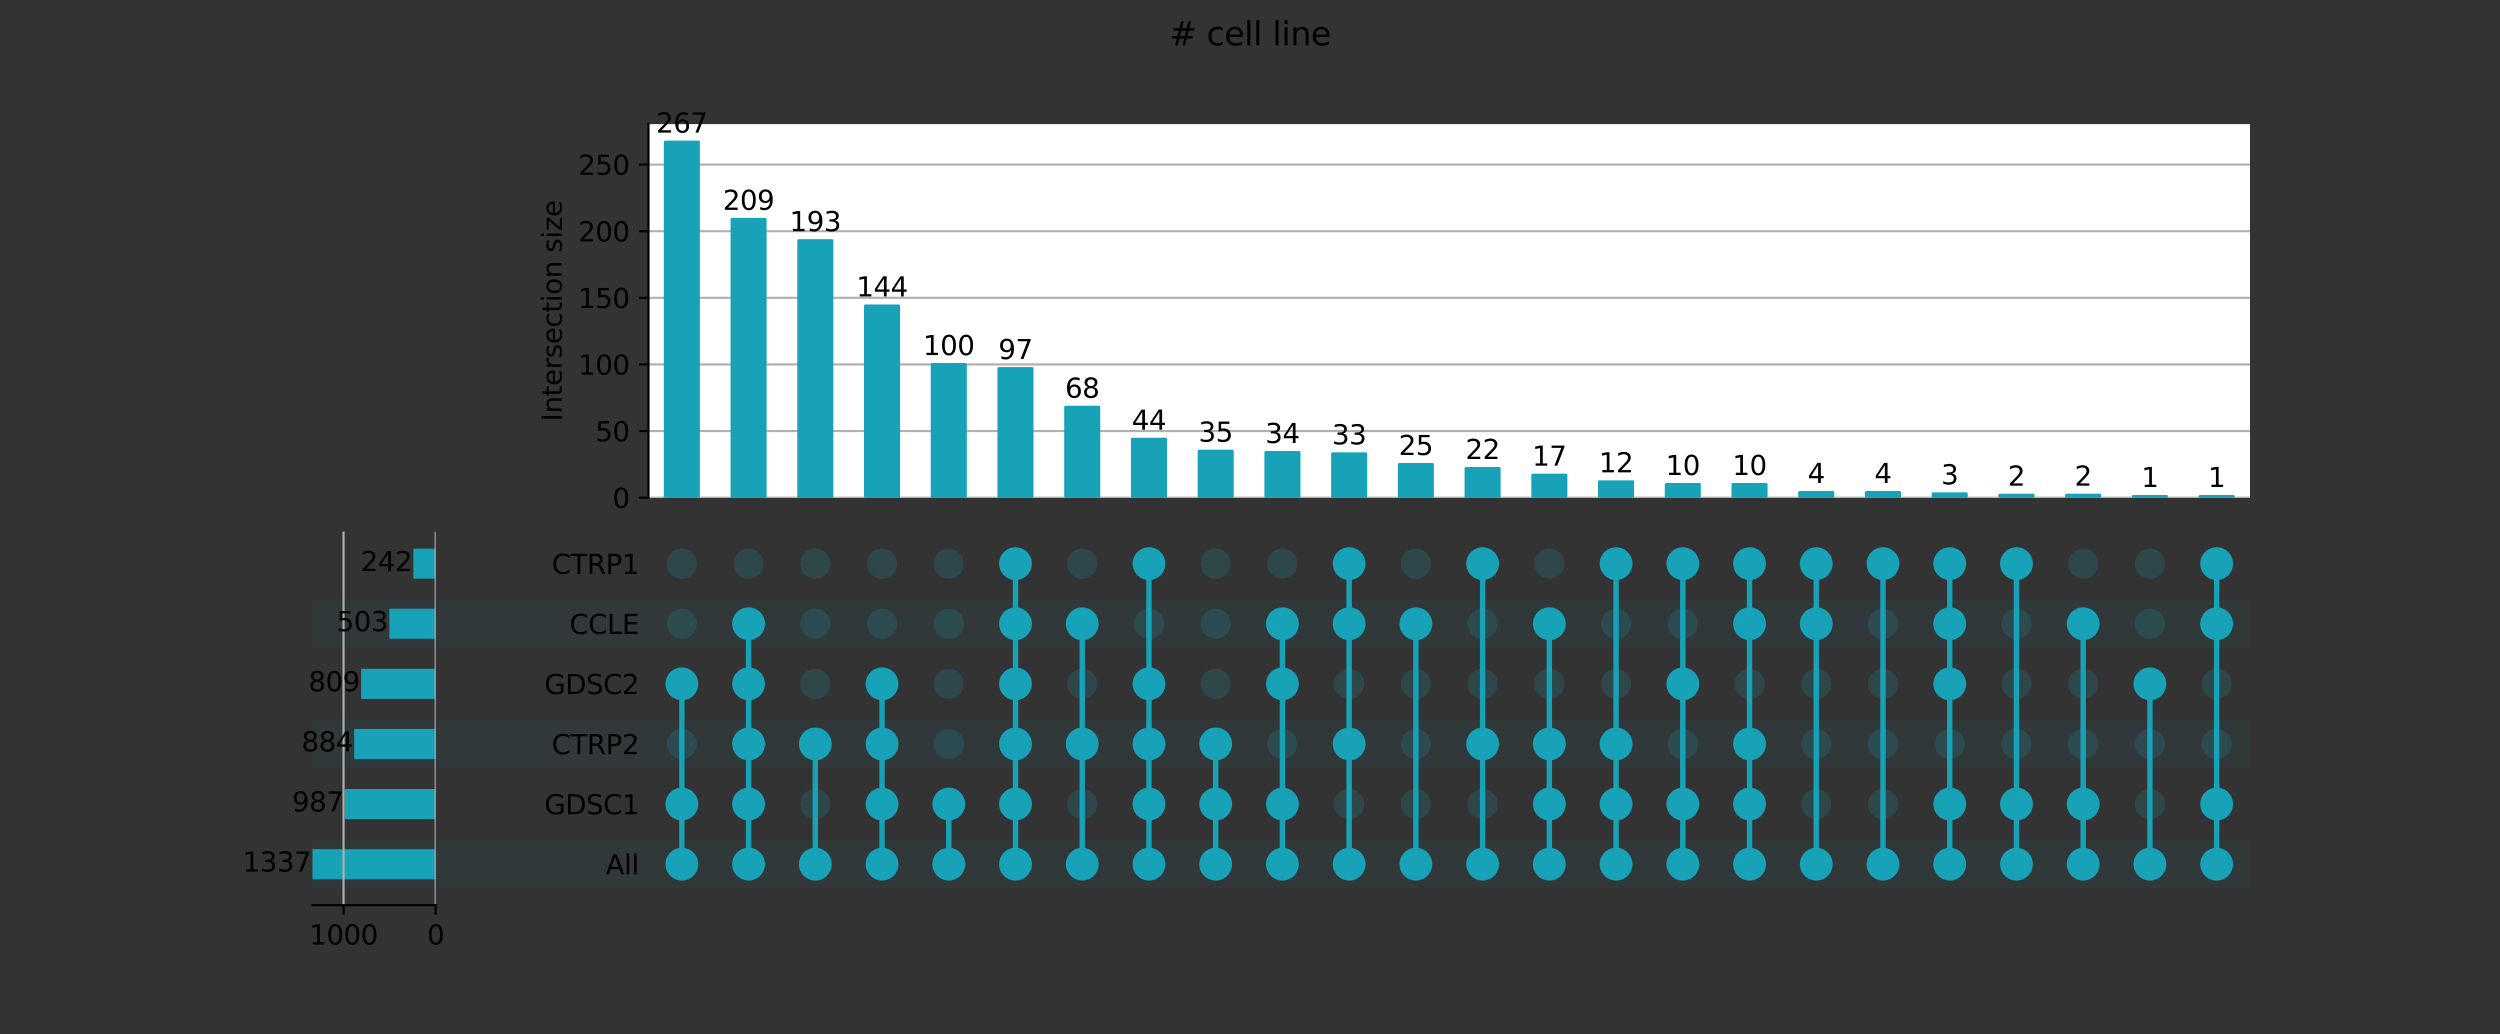 <?xml version="1.0" encoding="utf-8" standalone="no"?>
<!DOCTYPE svg PUBLIC "-//W3C//DTD SVG 1.1//EN"
  "http://www.w3.org/Graphics/SVG/1.1/DTD/svg11.dtd">
<svg xmlns:xlink="http://www.w3.org/1999/xlink" width="928pt" height="384pt" viewBox="0 0 928 384" xmlns="http://www.w3.org/2000/svg" version="1.1">
 <rect x="0" y="0" width="928" height="384" fill="#333333" stroke="none"/>
 <defs>
  <style type="text/css">*{stroke-linejoin: round; stroke-linecap: butt}</style>
 </defs>
 <g id="figure_1">
  <g id="patch_1">
   <path d="M 0 384 
L 928 384 
L 928 0 
L 0 0 
L 0 384 
z
" style="fill: none"/>
  </g>
  <g id="axes_1">
   <g id="patch_2">
    <path d="M 116 329.697 
L 835.2 329.697 
L 835.2 311.849 
L 116 311.849 
z
" clip-path="url(#p16f9cad22f)" style="fill: #17a2b8; fill-opacity: 0.051"/>
   </g>
   <g id="patch_3">
    <path d="M 116 285.077 
L 835.2 285.077 
L 835.2 267.229 
L 116 267.229 
z
" clip-path="url(#p16f9cad22f)" style="fill: #17a2b8; fill-opacity: 0.051"/>
   </g>
   <g id="patch_4">
    <path d="M 116 240.457 
L 835.2 240.457 
L 835.2 222.609 
L 116 222.609 
z
" clip-path="url(#p16f9cad22f)" style="fill: #17a2b8; fill-opacity: 0.051"/>
   </g>
   <g id="matplotlib.axis_1"/>
   <g id="matplotlib.axis_2">
    <g id="ytick_1"/>
    <g id="ytick_2"/>
    <g id="ytick_3"/>
    <g id="ytick_4"/>
    <g id="ytick_5"/>
    <g id="ytick_6"/>
   </g>
  </g>
  <g id="axes_2">
   <g id="matplotlib.axis_3">
    <g id="ytick_7">
     <g id="line2d_1"/>
     <g id="text_1">
      <!-- All -->
      <g transform="translate(224.82 324.573)scale(0.1 -0.1)">
       <defs>
        <path id="DejaVuSans-41" d="M 2188 4044 
L 1331 1722 
L 3047 1722 
L 2188 4044 
z
M 1831 4666 
L 2547 4666 
L 4325 0 
L 3669 0 
L 3244 1197 
L 1141 1197 
L 716 0 
L 50 0 
L 1831 4666 
z
" transform="scale(0.016)"/>
        <path id="DejaVuSans-6c" d="M 603 4863 
L 1178 4863 
L 1178 0 
L 603 0 
L 603 4863 
z
" transform="scale(0.016)"/>
       </defs>
       <use xlink:href="#DejaVuSans-41"/>
       <use xlink:href="#DejaVuSans-6c" x="68.408"/>
       <use xlink:href="#DejaVuSans-6c" x="96.191"/>
      </g>
     </g>
    </g>
    <g id="ytick_8">
     <g id="line2d_2"/>
     <g id="text_2">
      <!-- GDSC1 -->
      <g transform="translate(202.075 302.262)scale(0.1 -0.1)">
       <defs>
        <path id="DejaVuSans-47" d="M 3809 666 
L 3809 1919 
L 2778 1919 
L 2778 2438 
L 4434 2438 
L 4434 434 
Q 4069 175 3628 42 
Q 3188 -91 2688 -91 
Q 1594 -91 976 548 
Q 359 1188 359 2328 
Q 359 3472 976 4111 
Q 1594 4750 2688 4750 
Q 3144 4750 3555 4637 
Q 3966 4525 4313 4306 
L 4313 3634 
Q 3963 3931 3569 4081 
Q 3175 4231 2741 4231 
Q 1884 4231 1454 3753 
Q 1025 3275 1025 2328 
Q 1025 1384 1454 906 
Q 1884 428 2741 428 
Q 3075 428 3337 486 
Q 3600 544 3809 666 
z
" transform="scale(0.016)"/>
        <path id="DejaVuSans-44" d="M 1259 4147 
L 1259 519 
L 2022 519 
Q 2988 519 3436 956 
Q 3884 1394 3884 2338 
Q 3884 3275 3436 3711 
Q 2988 4147 2022 4147 
L 1259 4147 
z
M 628 4666 
L 1925 4666 
Q 3281 4666 3915 4102 
Q 4550 3538 4550 2338 
Q 4550 1131 3912 565 
Q 3275 0 1925 0 
L 628 0 
L 628 4666 
z
" transform="scale(0.016)"/>
        <path id="DejaVuSans-53" d="M 3425 4513 
L 3425 3897 
Q 3066 4069 2747 4153 
Q 2428 4238 2131 4238 
Q 1616 4238 1336 4038 
Q 1056 3838 1056 3469 
Q 1056 3159 1242 3001 
Q 1428 2844 1947 2747 
L 2328 2669 
Q 3034 2534 3370 2195 
Q 3706 1856 3706 1288 
Q 3706 609 3251 259 
Q 2797 -91 1919 -91 
Q 1588 -91 1214 -16 
Q 841 59 441 206 
L 441 856 
Q 825 641 1194 531 
Q 1563 422 1919 422 
Q 2459 422 2753 634 
Q 3047 847 3047 1241 
Q 3047 1584 2836 1778 
Q 2625 1972 2144 2069 
L 1759 2144 
Q 1053 2284 737 2584 
Q 422 2884 422 3419 
Q 422 4038 858 4394 
Q 1294 4750 2059 4750 
Q 2388 4750 2728 4690 
Q 3069 4631 3425 4513 
z
" transform="scale(0.016)"/>
        <path id="DejaVuSans-43" d="M 4122 4306 
L 4122 3641 
Q 3803 3938 3442 4084 
Q 3081 4231 2675 4231 
Q 1875 4231 1450 3742 
Q 1025 3253 1025 2328 
Q 1025 1406 1450 917 
Q 1875 428 2675 428 
Q 3081 428 3442 575 
Q 3803 722 4122 1019 
L 4122 359 
Q 3791 134 3420 21 
Q 3050 -91 2638 -91 
Q 1578 -91 968 557 
Q 359 1206 359 2328 
Q 359 3453 968 4101 
Q 1578 4750 2638 4750 
Q 3056 4750 3426 4639 
Q 3797 4528 4122 4306 
z
" transform="scale(0.016)"/>
        <path id="DejaVuSans-31" d="M 794 531 
L 1825 531 
L 1825 4091 
L 703 3866 
L 703 4441 
L 1819 4666 
L 2450 4666 
L 2450 531 
L 3481 531 
L 3481 0 
L 794 0 
L 794 531 
z
" transform="scale(0.016)"/>
       </defs>
       <use xlink:href="#DejaVuSans-47"/>
       <use xlink:href="#DejaVuSans-44" x="77.49"/>
       <use xlink:href="#DejaVuSans-53" x="154.492"/>
       <use xlink:href="#DejaVuSans-43" x="217.969"/>
       <use xlink:href="#DejaVuSans-31" x="287.793"/>
      </g>
     </g>
    </g>
    <g id="ytick_9">
     <g id="line2d_3"/>
     <g id="text_3">
      <!-- CTRP2 -->
      <g transform="translate(204.786 279.952)scale(0.1 -0.1)">
       <defs>
        <path id="DejaVuSans-54" d="M -19 4666 
L 3928 4666 
L 3928 4134 
L 2272 4134 
L 2272 0 
L 1638 0 
L 1638 4134 
L -19 4134 
L -19 4666 
z
" transform="scale(0.016)"/>
        <path id="DejaVuSans-52" d="M 2841 2188 
Q 3044 2119 3236 1894 
Q 3428 1669 3622 1275 
L 4263 0 
L 3584 0 
L 2988 1197 
Q 2756 1666 2539 1819 
Q 2322 1972 1947 1972 
L 1259 1972 
L 1259 0 
L 628 0 
L 628 4666 
L 2053 4666 
Q 2853 4666 3247 4331 
Q 3641 3997 3641 3322 
Q 3641 2881 3436 2590 
Q 3231 2300 2841 2188 
z
M 1259 4147 
L 1259 2491 
L 2053 2491 
Q 2509 2491 2742 2702 
Q 2975 2913 2975 3322 
Q 2975 3731 2742 3939 
Q 2509 4147 2053 4147 
L 1259 4147 
z
" transform="scale(0.016)"/>
        <path id="DejaVuSans-50" d="M 1259 4147 
L 1259 2394 
L 2053 2394 
Q 2494 2394 2734 2622 
Q 2975 2850 2975 3272 
Q 2975 3691 2734 3919 
Q 2494 4147 2053 4147 
L 1259 4147 
z
M 628 4666 
L 2053 4666 
Q 2838 4666 3239 4311 
Q 3641 3956 3641 3272 
Q 3641 2581 3239 2228 
Q 2838 1875 2053 1875 
L 1259 1875 
L 1259 0 
L 628 0 
L 628 4666 
z
" transform="scale(0.016)"/>
        <path id="DejaVuSans-32" d="M 1228 531 
L 3431 531 
L 3431 0 
L 469 0 
L 469 531 
Q 828 903 1448 1529 
Q 2069 2156 2228 2338 
Q 2531 2678 2651 2914 
Q 2772 3150 2772 3378 
Q 2772 3750 2511 3984 
Q 2250 4219 1831 4219 
Q 1534 4219 1204 4116 
Q 875 4013 500 3803 
L 500 4441 
Q 881 4594 1212 4672 
Q 1544 4750 1819 4750 
Q 2544 4750 2975 4387 
Q 3406 4025 3406 3419 
Q 3406 3131 3298 2873 
Q 3191 2616 2906 2266 
Q 2828 2175 2409 1742 
Q 1991 1309 1228 531 
z
" transform="scale(0.016)"/>
       </defs>
       <use xlink:href="#DejaVuSans-43"/>
       <use xlink:href="#DejaVuSans-54" x="69.824"/>
       <use xlink:href="#DejaVuSans-52" x="130.908"/>
       <use xlink:href="#DejaVuSans-50" x="200.391"/>
       <use xlink:href="#DejaVuSans-32" x="260.693"/>
      </g>
     </g>
    </g>
    <g id="ytick_10">
     <g id="line2d_4"/>
     <g id="text_4">
      <!-- GDSC2 -->
      <g transform="translate(202.075 257.642)scale(0.1 -0.1)">
       <use xlink:href="#DejaVuSans-47"/>
       <use xlink:href="#DejaVuSans-44" x="77.49"/>
       <use xlink:href="#DejaVuSans-53" x="154.492"/>
       <use xlink:href="#DejaVuSans-43" x="217.969"/>
       <use xlink:href="#DejaVuSans-32" x="287.793"/>
      </g>
     </g>
    </g>
    <g id="ytick_11">
     <g id="line2d_5"/>
     <g id="text_5">
      <!-- CCLE -->
      <g transform="translate(211.361 235.332)scale(0.1 -0.1)">
       <defs>
        <path id="DejaVuSans-4c" d="M 628 4666 
L 1259 4666 
L 1259 531 
L 3531 531 
L 3531 0 
L 628 0 
L 628 4666 
z
" transform="scale(0.016)"/>
        <path id="DejaVuSans-45" d="M 628 4666 
L 3578 4666 
L 3578 4134 
L 1259 4134 
L 1259 2753 
L 3481 2753 
L 3481 2222 
L 1259 2222 
L 1259 531 
L 3634 531 
L 3634 0 
L 628 0 
L 628 4666 
z
" transform="scale(0.016)"/>
       </defs>
       <use xlink:href="#DejaVuSans-43"/>
       <use xlink:href="#DejaVuSans-43" x="69.824"/>
       <use xlink:href="#DejaVuSans-4c" x="139.648"/>
       <use xlink:href="#DejaVuSans-45" x="195.361"/>
      </g>
     </g>
    </g>
    <g id="ytick_12">
     <g id="line2d_6"/>
     <g id="text_6">
      <!-- CTRP1 -->
      <g transform="translate(204.786 213.022)scale(0.1 -0.1)">
       <use xlink:href="#DejaVuSans-43"/>
       <use xlink:href="#DejaVuSans-54" x="69.824"/>
       <use xlink:href="#DejaVuSans-52" x="130.908"/>
       <use xlink:href="#DejaVuSans-50" x="200.391"/>
       <use xlink:href="#DejaVuSans-31" x="260.693"/>
      </g>
     </g>
    </g>
   </g>
   <g id="LineCollection_1">
    <path d="M 253.102 320.773 
L 253.102 253.843 
" clip-path="url(#p3d1d697e06)" style="fill: none; stroke: #17a2b8; stroke-width: 2"/>
    <path d="M 277.872 320.773 
L 277.872 231.533 
" clip-path="url(#p3d1d697e06)" style="fill: none; stroke: #17a2b8; stroke-width: 2"/>
    <path d="M 302.642 320.773 
L 302.642 276.153 
" clip-path="url(#p3d1d697e06)" style="fill: none; stroke: #17a2b8; stroke-width: 2"/>
    <path d="M 327.412 320.773 
L 327.412 253.843 
" clip-path="url(#p3d1d697e06)" style="fill: none; stroke: #17a2b8; stroke-width: 2"/>
    <path d="M 352.182 320.773 
L 352.182 298.463 
" clip-path="url(#p3d1d697e06)" style="fill: none; stroke: #17a2b8; stroke-width: 2"/>
    <path d="M 376.953 320.773 
L 376.953 209.223 
" clip-path="url(#p3d1d697e06)" style="fill: none; stroke: #17a2b8; stroke-width: 2"/>
    <path d="M 401.723 320.773 
L 401.723 231.533 
" clip-path="url(#p3d1d697e06)" style="fill: none; stroke: #17a2b8; stroke-width: 2"/>
    <path d="M 426.493 320.773 
L 426.493 209.223 
" clip-path="url(#p3d1d697e06)" style="fill: none; stroke: #17a2b8; stroke-width: 2"/>
    <path d="M 451.263 320.773 
L 451.263 276.153 
" clip-path="url(#p3d1d697e06)" style="fill: none; stroke: #17a2b8; stroke-width: 2"/>
    <path d="M 476.033 320.773 
L 476.033 231.533 
" clip-path="url(#p3d1d697e06)" style="fill: none; stroke: #17a2b8; stroke-width: 2"/>
    <path d="M 500.803 320.773 
L 500.803 209.223 
" clip-path="url(#p3d1d697e06)" style="fill: none; stroke: #17a2b8; stroke-width: 2"/>
    <path d="M 525.573 320.773 
L 525.573 231.533 
" clip-path="url(#p3d1d697e06)" style="fill: none; stroke: #17a2b8; stroke-width: 2"/>
    <path d="M 550.343 320.773 
L 550.343 209.223 
" clip-path="url(#p3d1d697e06)" style="fill: none; stroke: #17a2b8; stroke-width: 2"/>
    <path d="M 575.114 320.773 
L 575.114 231.533 
" clip-path="url(#p3d1d697e06)" style="fill: none; stroke: #17a2b8; stroke-width: 2"/>
    <path d="M 599.884 320.773 
L 599.884 209.223 
" clip-path="url(#p3d1d697e06)" style="fill: none; stroke: #17a2b8; stroke-width: 2"/>
    <path d="M 624.654 320.773 
L 624.654 209.223 
" clip-path="url(#p3d1d697e06)" style="fill: none; stroke: #17a2b8; stroke-width: 2"/>
    <path d="M 649.424 320.773 
L 649.424 209.223 
" clip-path="url(#p3d1d697e06)" style="fill: none; stroke: #17a2b8; stroke-width: 2"/>
    <path d="M 674.194 320.773 
L 674.194 209.223 
" clip-path="url(#p3d1d697e06)" style="fill: none; stroke: #17a2b8; stroke-width: 2"/>
    <path d="M 698.964 320.773 
L 698.964 209.223 
" clip-path="url(#p3d1d697e06)" style="fill: none; stroke: #17a2b8; stroke-width: 2"/>
    <path d="M 723.734 320.773 
L 723.734 209.223 
" clip-path="url(#p3d1d697e06)" style="fill: none; stroke: #17a2b8; stroke-width: 2"/>
    <path d="M 748.505 320.773 
L 748.505 209.223 
" clip-path="url(#p3d1d697e06)" style="fill: none; stroke: #17a2b8; stroke-width: 2"/>
    <path d="M 773.275 320.773 
L 773.275 231.533 
" clip-path="url(#p3d1d697e06)" style="fill: none; stroke: #17a2b8; stroke-width: 2"/>
    <path d="M 798.045 320.773 
L 798.045 253.843 
" clip-path="url(#p3d1d697e06)" style="fill: none; stroke: #17a2b8; stroke-width: 2"/>
    <path d="M 822.815 320.773 
L 822.815 209.223 
" clip-path="url(#p3d1d697e06)" style="fill: none; stroke: #17a2b8; stroke-width: 2"/>
   </g>
   <g id="PathCollection_1">
    <defs>
     <path id="C0_0_dd1a799291" d="M 0 5.6 
C 1.485 5.6 2.91 5.01 3.96 3.96 
C 5.01 2.91 5.6 1.485 5.6 -0 
C 5.6 -1.485 5.01 -2.91 3.96 -3.96 
C 2.91 -5.01 1.485 -5.6 0 -5.6 
C -1.485 -5.6 -2.91 -5.01 -3.96 -3.96 
C -5.01 -2.91 -5.6 -1.485 -5.6 0 
C -5.6 1.485 -5.01 2.91 -3.96 3.96 
C -2.91 5.01 -1.485 5.6 0 5.6 
z
"/>
    </defs>
    <g clip-path="url(#p3d1d697e06)">
     <use xlink:href="#C0_0_dd1a799291" x="253.102" y="320.773" style="fill: #17a2b8; stroke: #17a2b8"/>
    </g>
    <g clip-path="url(#p3d1d697e06)">
     <use xlink:href="#C0_0_dd1a799291" x="253.102" y="298.463" style="fill: #17a2b8; stroke: #17a2b8"/>
    </g>
    <g clip-path="url(#p3d1d697e06)">
     <use xlink:href="#C0_0_dd1a799291" x="253.102" y="276.153" style="fill: #17a2b8; fill-opacity: 0.18"/>
    </g>
    <g clip-path="url(#p3d1d697e06)">
     <use xlink:href="#C0_0_dd1a799291" x="253.102" y="253.843" style="fill: #17a2b8; stroke: #17a2b8"/>
    </g>
    <g clip-path="url(#p3d1d697e06)">
     <use xlink:href="#C0_0_dd1a799291" x="253.102" y="231.533" style="fill: #17a2b8; fill-opacity: 0.18"/>
    </g>
    <g clip-path="url(#p3d1d697e06)">
     <use xlink:href="#C0_0_dd1a799291" x="253.102" y="209.223" style="fill: #17a2b8; fill-opacity: 0.18"/>
    </g>
    <g clip-path="url(#p3d1d697e06)">
     <use xlink:href="#C0_0_dd1a799291" x="277.872" y="320.773" style="fill: #17a2b8; stroke: #17a2b8"/>
    </g>
    <g clip-path="url(#p3d1d697e06)">
     <use xlink:href="#C0_0_dd1a799291" x="277.872" y="298.463" style="fill: #17a2b8; stroke: #17a2b8"/>
    </g>
    <g clip-path="url(#p3d1d697e06)">
     <use xlink:href="#C0_0_dd1a799291" x="277.872" y="276.153" style="fill: #17a2b8; stroke: #17a2b8"/>
    </g>
    <g clip-path="url(#p3d1d697e06)">
     <use xlink:href="#C0_0_dd1a799291" x="277.872" y="253.843" style="fill: #17a2b8; stroke: #17a2b8"/>
    </g>
    <g clip-path="url(#p3d1d697e06)">
     <use xlink:href="#C0_0_dd1a799291" x="277.872" y="231.533" style="fill: #17a2b8; stroke: #17a2b8"/>
    </g>
    <g clip-path="url(#p3d1d697e06)">
     <use xlink:href="#C0_0_dd1a799291" x="277.872" y="209.223" style="fill: #17a2b8; fill-opacity: 0.18"/>
    </g>
    <g clip-path="url(#p3d1d697e06)">
     <use xlink:href="#C0_0_dd1a799291" x="302.642" y="320.773" style="fill: #17a2b8; stroke: #17a2b8"/>
    </g>
    <g clip-path="url(#p3d1d697e06)">
     <use xlink:href="#C0_0_dd1a799291" x="302.642" y="298.463" style="fill: #17a2b8; fill-opacity: 0.18"/>
    </g>
    <g clip-path="url(#p3d1d697e06)">
     <use xlink:href="#C0_0_dd1a799291" x="302.642" y="276.153" style="fill: #17a2b8; stroke: #17a2b8"/>
    </g>
    <g clip-path="url(#p3d1d697e06)">
     <use xlink:href="#C0_0_dd1a799291" x="302.642" y="253.843" style="fill: #17a2b8; fill-opacity: 0.18"/>
    </g>
    <g clip-path="url(#p3d1d697e06)">
     <use xlink:href="#C0_0_dd1a799291" x="302.642" y="231.533" style="fill: #17a2b8; fill-opacity: 0.18"/>
    </g>
    <g clip-path="url(#p3d1d697e06)">
     <use xlink:href="#C0_0_dd1a799291" x="302.642" y="209.223" style="fill: #17a2b8; fill-opacity: 0.18"/>
    </g>
    <g clip-path="url(#p3d1d697e06)">
     <use xlink:href="#C0_0_dd1a799291" x="327.412" y="320.773" style="fill: #17a2b8; stroke: #17a2b8"/>
    </g>
    <g clip-path="url(#p3d1d697e06)">
     <use xlink:href="#C0_0_dd1a799291" x="327.412" y="298.463" style="fill: #17a2b8; stroke: #17a2b8"/>
    </g>
    <g clip-path="url(#p3d1d697e06)">
     <use xlink:href="#C0_0_dd1a799291" x="327.412" y="276.153" style="fill: #17a2b8; stroke: #17a2b8"/>
    </g>
    <g clip-path="url(#p3d1d697e06)">
     <use xlink:href="#C0_0_dd1a799291" x="327.412" y="253.843" style="fill: #17a2b8; stroke: #17a2b8"/>
    </g>
    <g clip-path="url(#p3d1d697e06)">
     <use xlink:href="#C0_0_dd1a799291" x="327.412" y="231.533" style="fill: #17a2b8; fill-opacity: 0.18"/>
    </g>
    <g clip-path="url(#p3d1d697e06)">
     <use xlink:href="#C0_0_dd1a799291" x="327.412" y="209.223" style="fill: #17a2b8; fill-opacity: 0.18"/>
    </g>
    <g clip-path="url(#p3d1d697e06)">
     <use xlink:href="#C0_0_dd1a799291" x="352.182" y="320.773" style="fill: #17a2b8; stroke: #17a2b8"/>
    </g>
    <g clip-path="url(#p3d1d697e06)">
     <use xlink:href="#C0_0_dd1a799291" x="352.182" y="298.463" style="fill: #17a2b8; stroke: #17a2b8"/>
    </g>
    <g clip-path="url(#p3d1d697e06)">
     <use xlink:href="#C0_0_dd1a799291" x="352.182" y="276.153" style="fill: #17a2b8; fill-opacity: 0.18"/>
    </g>
    <g clip-path="url(#p3d1d697e06)">
     <use xlink:href="#C0_0_dd1a799291" x="352.182" y="253.843" style="fill: #17a2b8; fill-opacity: 0.18"/>
    </g>
    <g clip-path="url(#p3d1d697e06)">
     <use xlink:href="#C0_0_dd1a799291" x="352.182" y="231.533" style="fill: #17a2b8; fill-opacity: 0.18"/>
    </g>
    <g clip-path="url(#p3d1d697e06)">
     <use xlink:href="#C0_0_dd1a799291" x="352.182" y="209.223" style="fill: #17a2b8; fill-opacity: 0.18"/>
    </g>
    <g clip-path="url(#p3d1d697e06)">
     <use xlink:href="#C0_0_dd1a799291" x="376.953" y="320.773" style="fill: #17a2b8; stroke: #17a2b8"/>
    </g>
    <g clip-path="url(#p3d1d697e06)">
     <use xlink:href="#C0_0_dd1a799291" x="376.953" y="298.463" style="fill: #17a2b8; stroke: #17a2b8"/>
    </g>
    <g clip-path="url(#p3d1d697e06)">
     <use xlink:href="#C0_0_dd1a799291" x="376.953" y="276.153" style="fill: #17a2b8; stroke: #17a2b8"/>
    </g>
    <g clip-path="url(#p3d1d697e06)">
     <use xlink:href="#C0_0_dd1a799291" x="376.953" y="253.843" style="fill: #17a2b8; stroke: #17a2b8"/>
    </g>
    <g clip-path="url(#p3d1d697e06)">
     <use xlink:href="#C0_0_dd1a799291" x="376.953" y="231.533" style="fill: #17a2b8; stroke: #17a2b8"/>
    </g>
    <g clip-path="url(#p3d1d697e06)">
     <use xlink:href="#C0_0_dd1a799291" x="376.953" y="209.223" style="fill: #17a2b8; stroke: #17a2b8"/>
    </g>
    <g clip-path="url(#p3d1d697e06)">
     <use xlink:href="#C0_0_dd1a799291" x="401.723" y="320.773" style="fill: #17a2b8; stroke: #17a2b8"/>
    </g>
    <g clip-path="url(#p3d1d697e06)">
     <use xlink:href="#C0_0_dd1a799291" x="401.723" y="298.463" style="fill: #17a2b8; fill-opacity: 0.18"/>
    </g>
    <g clip-path="url(#p3d1d697e06)">
     <use xlink:href="#C0_0_dd1a799291" x="401.723" y="276.153" style="fill: #17a2b8; stroke: #17a2b8"/>
    </g>
    <g clip-path="url(#p3d1d697e06)">
     <use xlink:href="#C0_0_dd1a799291" x="401.723" y="253.843" style="fill: #17a2b8; fill-opacity: 0.18"/>
    </g>
    <g clip-path="url(#p3d1d697e06)">
     <use xlink:href="#C0_0_dd1a799291" x="401.723" y="231.533" style="fill: #17a2b8; stroke: #17a2b8"/>
    </g>
    <g clip-path="url(#p3d1d697e06)">
     <use xlink:href="#C0_0_dd1a799291" x="401.723" y="209.223" style="fill: #17a2b8; fill-opacity: 0.18"/>
    </g>
    <g clip-path="url(#p3d1d697e06)">
     <use xlink:href="#C0_0_dd1a799291" x="426.493" y="320.773" style="fill: #17a2b8; stroke: #17a2b8"/>
    </g>
    <g clip-path="url(#p3d1d697e06)">
     <use xlink:href="#C0_0_dd1a799291" x="426.493" y="298.463" style="fill: #17a2b8; stroke: #17a2b8"/>
    </g>
    <g clip-path="url(#p3d1d697e06)">
     <use xlink:href="#C0_0_dd1a799291" x="426.493" y="276.153" style="fill: #17a2b8; stroke: #17a2b8"/>
    </g>
    <g clip-path="url(#p3d1d697e06)">
     <use xlink:href="#C0_0_dd1a799291" x="426.493" y="253.843" style="fill: #17a2b8; stroke: #17a2b8"/>
    </g>
    <g clip-path="url(#p3d1d697e06)">
     <use xlink:href="#C0_0_dd1a799291" x="426.493" y="231.533" style="fill: #17a2b8; fill-opacity: 0.18"/>
    </g>
    <g clip-path="url(#p3d1d697e06)">
     <use xlink:href="#C0_0_dd1a799291" x="426.493" y="209.223" style="fill: #17a2b8; stroke: #17a2b8"/>
    </g>
    <g clip-path="url(#p3d1d697e06)">
     <use xlink:href="#C0_0_dd1a799291" x="451.263" y="320.773" style="fill: #17a2b8; stroke: #17a2b8"/>
    </g>
    <g clip-path="url(#p3d1d697e06)">
     <use xlink:href="#C0_0_dd1a799291" x="451.263" y="298.463" style="fill: #17a2b8; stroke: #17a2b8"/>
    </g>
    <g clip-path="url(#p3d1d697e06)">
     <use xlink:href="#C0_0_dd1a799291" x="451.263" y="276.153" style="fill: #17a2b8; stroke: #17a2b8"/>
    </g>
    <g clip-path="url(#p3d1d697e06)">
     <use xlink:href="#C0_0_dd1a799291" x="451.263" y="253.843" style="fill: #17a2b8; fill-opacity: 0.18"/>
    </g>
    <g clip-path="url(#p3d1d697e06)">
     <use xlink:href="#C0_0_dd1a799291" x="451.263" y="231.533" style="fill: #17a2b8; fill-opacity: 0.18"/>
    </g>
    <g clip-path="url(#p3d1d697e06)">
     <use xlink:href="#C0_0_dd1a799291" x="451.263" y="209.223" style="fill: #17a2b8; fill-opacity: 0.18"/>
    </g>
    <g clip-path="url(#p3d1d697e06)">
     <use xlink:href="#C0_0_dd1a799291" x="476.033" y="320.773" style="fill: #17a2b8; stroke: #17a2b8"/>
    </g>
    <g clip-path="url(#p3d1d697e06)">
     <use xlink:href="#C0_0_dd1a799291" x="476.033" y="298.463" style="fill: #17a2b8; stroke: #17a2b8"/>
    </g>
    <g clip-path="url(#p3d1d697e06)">
     <use xlink:href="#C0_0_dd1a799291" x="476.033" y="276.153" style="fill: #17a2b8; fill-opacity: 0.18"/>
    </g>
    <g clip-path="url(#p3d1d697e06)">
     <use xlink:href="#C0_0_dd1a799291" x="476.033" y="253.843" style="fill: #17a2b8; stroke: #17a2b8"/>
    </g>
    <g clip-path="url(#p3d1d697e06)">
     <use xlink:href="#C0_0_dd1a799291" x="476.033" y="231.533" style="fill: #17a2b8; stroke: #17a2b8"/>
    </g>
    <g clip-path="url(#p3d1d697e06)">
     <use xlink:href="#C0_0_dd1a799291" x="476.033" y="209.223" style="fill: #17a2b8; fill-opacity: 0.18"/>
    </g>
    <g clip-path="url(#p3d1d697e06)">
     <use xlink:href="#C0_0_dd1a799291" x="500.803" y="320.773" style="fill: #17a2b8; stroke: #17a2b8"/>
    </g>
    <g clip-path="url(#p3d1d697e06)">
     <use xlink:href="#C0_0_dd1a799291" x="500.803" y="298.463" style="fill: #17a2b8; fill-opacity: 0.18"/>
    </g>
    <g clip-path="url(#p3d1d697e06)">
     <use xlink:href="#C0_0_dd1a799291" x="500.803" y="276.153" style="fill: #17a2b8; stroke: #17a2b8"/>
    </g>
    <g clip-path="url(#p3d1d697e06)">
     <use xlink:href="#C0_0_dd1a799291" x="500.803" y="253.843" style="fill: #17a2b8; fill-opacity: 0.18"/>
    </g>
    <g clip-path="url(#p3d1d697e06)">
     <use xlink:href="#C0_0_dd1a799291" x="500.803" y="231.533" style="fill: #17a2b8; stroke: #17a2b8"/>
    </g>
    <g clip-path="url(#p3d1d697e06)">
     <use xlink:href="#C0_0_dd1a799291" x="500.803" y="209.223" style="fill: #17a2b8; stroke: #17a2b8"/>
    </g>
    <g clip-path="url(#p3d1d697e06)">
     <use xlink:href="#C0_0_dd1a799291" x="525.573" y="320.773" style="fill: #17a2b8; stroke: #17a2b8"/>
    </g>
    <g clip-path="url(#p3d1d697e06)">
     <use xlink:href="#C0_0_dd1a799291" x="525.573" y="298.463" style="fill: #17a2b8; fill-opacity: 0.18"/>
    </g>
    <g clip-path="url(#p3d1d697e06)">
     <use xlink:href="#C0_0_dd1a799291" x="525.573" y="276.153" style="fill: #17a2b8; fill-opacity: 0.18"/>
    </g>
    <g clip-path="url(#p3d1d697e06)">
     <use xlink:href="#C0_0_dd1a799291" x="525.573" y="253.843" style="fill: #17a2b8; fill-opacity: 0.18"/>
    </g>
    <g clip-path="url(#p3d1d697e06)">
     <use xlink:href="#C0_0_dd1a799291" x="525.573" y="231.533" style="fill: #17a2b8; stroke: #17a2b8"/>
    </g>
    <g clip-path="url(#p3d1d697e06)">
     <use xlink:href="#C0_0_dd1a799291" x="525.573" y="209.223" style="fill: #17a2b8; fill-opacity: 0.18"/>
    </g>
    <g clip-path="url(#p3d1d697e06)">
     <use xlink:href="#C0_0_dd1a799291" x="550.343" y="320.773" style="fill: #17a2b8; stroke: #17a2b8"/>
    </g>
    <g clip-path="url(#p3d1d697e06)">
     <use xlink:href="#C0_0_dd1a799291" x="550.343" y="298.463" style="fill: #17a2b8; fill-opacity: 0.18"/>
    </g>
    <g clip-path="url(#p3d1d697e06)">
     <use xlink:href="#C0_0_dd1a799291" x="550.343" y="276.153" style="fill: #17a2b8; stroke: #17a2b8"/>
    </g>
    <g clip-path="url(#p3d1d697e06)">
     <use xlink:href="#C0_0_dd1a799291" x="550.343" y="253.843" style="fill: #17a2b8; fill-opacity: 0.18"/>
    </g>
    <g clip-path="url(#p3d1d697e06)">
     <use xlink:href="#C0_0_dd1a799291" x="550.343" y="231.533" style="fill: #17a2b8; fill-opacity: 0.18"/>
    </g>
    <g clip-path="url(#p3d1d697e06)">
     <use xlink:href="#C0_0_dd1a799291" x="550.343" y="209.223" style="fill: #17a2b8; stroke: #17a2b8"/>
    </g>
    <g clip-path="url(#p3d1d697e06)">
     <use xlink:href="#C0_0_dd1a799291" x="575.114" y="320.773" style="fill: #17a2b8; stroke: #17a2b8"/>
    </g>
    <g clip-path="url(#p3d1d697e06)">
     <use xlink:href="#C0_0_dd1a799291" x="575.114" y="298.463" style="fill: #17a2b8; stroke: #17a2b8"/>
    </g>
    <g clip-path="url(#p3d1d697e06)">
     <use xlink:href="#C0_0_dd1a799291" x="575.114" y="276.153" style="fill: #17a2b8; stroke: #17a2b8"/>
    </g>
    <g clip-path="url(#p3d1d697e06)">
     <use xlink:href="#C0_0_dd1a799291" x="575.114" y="253.843" style="fill: #17a2b8; fill-opacity: 0.18"/>
    </g>
    <g clip-path="url(#p3d1d697e06)">
     <use xlink:href="#C0_0_dd1a799291" x="575.114" y="231.533" style="fill: #17a2b8; stroke: #17a2b8"/>
    </g>
    <g clip-path="url(#p3d1d697e06)">
     <use xlink:href="#C0_0_dd1a799291" x="575.114" y="209.223" style="fill: #17a2b8; fill-opacity: 0.18"/>
    </g>
    <g clip-path="url(#p3d1d697e06)">
     <use xlink:href="#C0_0_dd1a799291" x="599.884" y="320.773" style="fill: #17a2b8; stroke: #17a2b8"/>
    </g>
    <g clip-path="url(#p3d1d697e06)">
     <use xlink:href="#C0_0_dd1a799291" x="599.884" y="298.463" style="fill: #17a2b8; stroke: #17a2b8"/>
    </g>
    <g clip-path="url(#p3d1d697e06)">
     <use xlink:href="#C0_0_dd1a799291" x="599.884" y="276.153" style="fill: #17a2b8; stroke: #17a2b8"/>
    </g>
    <g clip-path="url(#p3d1d697e06)">
     <use xlink:href="#C0_0_dd1a799291" x="599.884" y="253.843" style="fill: #17a2b8; fill-opacity: 0.18"/>
    </g>
    <g clip-path="url(#p3d1d697e06)">
     <use xlink:href="#C0_0_dd1a799291" x="599.884" y="231.533" style="fill: #17a2b8; fill-opacity: 0.18"/>
    </g>
    <g clip-path="url(#p3d1d697e06)">
     <use xlink:href="#C0_0_dd1a799291" x="599.884" y="209.223" style="fill: #17a2b8; stroke: #17a2b8"/>
    </g>
    <g clip-path="url(#p3d1d697e06)">
     <use xlink:href="#C0_0_dd1a799291" x="624.654" y="320.773" style="fill: #17a2b8; stroke: #17a2b8"/>
    </g>
    <g clip-path="url(#p3d1d697e06)">
     <use xlink:href="#C0_0_dd1a799291" x="624.654" y="298.463" style="fill: #17a2b8; stroke: #17a2b8"/>
    </g>
    <g clip-path="url(#p3d1d697e06)">
     <use xlink:href="#C0_0_dd1a799291" x="624.654" y="276.153" style="fill: #17a2b8; fill-opacity: 0.18"/>
    </g>
    <g clip-path="url(#p3d1d697e06)">
     <use xlink:href="#C0_0_dd1a799291" x="624.654" y="253.843" style="fill: #17a2b8; stroke: #17a2b8"/>
    </g>
    <g clip-path="url(#p3d1d697e06)">
     <use xlink:href="#C0_0_dd1a799291" x="624.654" y="231.533" style="fill: #17a2b8; fill-opacity: 0.18"/>
    </g>
    <g clip-path="url(#p3d1d697e06)">
     <use xlink:href="#C0_0_dd1a799291" x="624.654" y="209.223" style="fill: #17a2b8; stroke: #17a2b8"/>
    </g>
    <g clip-path="url(#p3d1d697e06)">
     <use xlink:href="#C0_0_dd1a799291" x="649.424" y="320.773" style="fill: #17a2b8; stroke: #17a2b8"/>
    </g>
    <g clip-path="url(#p3d1d697e06)">
     <use xlink:href="#C0_0_dd1a799291" x="649.424" y="298.463" style="fill: #17a2b8; stroke: #17a2b8"/>
    </g>
    <g clip-path="url(#p3d1d697e06)">
     <use xlink:href="#C0_0_dd1a799291" x="649.424" y="276.153" style="fill: #17a2b8; stroke: #17a2b8"/>
    </g>
    <g clip-path="url(#p3d1d697e06)">
     <use xlink:href="#C0_0_dd1a799291" x="649.424" y="253.843" style="fill: #17a2b8; fill-opacity: 0.18"/>
    </g>
    <g clip-path="url(#p3d1d697e06)">
     <use xlink:href="#C0_0_dd1a799291" x="649.424" y="231.533" style="fill: #17a2b8; stroke: #17a2b8"/>
    </g>
    <g clip-path="url(#p3d1d697e06)">
     <use xlink:href="#C0_0_dd1a799291" x="649.424" y="209.223" style="fill: #17a2b8; stroke: #17a2b8"/>
    </g>
    <g clip-path="url(#p3d1d697e06)">
     <use xlink:href="#C0_0_dd1a799291" x="674.194" y="320.773" style="fill: #17a2b8; stroke: #17a2b8"/>
    </g>
    <g clip-path="url(#p3d1d697e06)">
     <use xlink:href="#C0_0_dd1a799291" x="674.194" y="298.463" style="fill: #17a2b8; fill-opacity: 0.18"/>
    </g>
    <g clip-path="url(#p3d1d697e06)">
     <use xlink:href="#C0_0_dd1a799291" x="674.194" y="276.153" style="fill: #17a2b8; fill-opacity: 0.18"/>
    </g>
    <g clip-path="url(#p3d1d697e06)">
     <use xlink:href="#C0_0_dd1a799291" x="674.194" y="253.843" style="fill: #17a2b8; fill-opacity: 0.18"/>
    </g>
    <g clip-path="url(#p3d1d697e06)">
     <use xlink:href="#C0_0_dd1a799291" x="674.194" y="231.533" style="fill: #17a2b8; stroke: #17a2b8"/>
    </g>
    <g clip-path="url(#p3d1d697e06)">
     <use xlink:href="#C0_0_dd1a799291" x="674.194" y="209.223" style="fill: #17a2b8; stroke: #17a2b8"/>
    </g>
    <g clip-path="url(#p3d1d697e06)">
     <use xlink:href="#C0_0_dd1a799291" x="698.964" y="320.773" style="fill: #17a2b8; stroke: #17a2b8"/>
    </g>
    <g clip-path="url(#p3d1d697e06)">
     <use xlink:href="#C0_0_dd1a799291" x="698.964" y="298.463" style="fill: #17a2b8; fill-opacity: 0.18"/>
    </g>
    <g clip-path="url(#p3d1d697e06)">
     <use xlink:href="#C0_0_dd1a799291" x="698.964" y="276.153" style="fill: #17a2b8; fill-opacity: 0.18"/>
    </g>
    <g clip-path="url(#p3d1d697e06)">
     <use xlink:href="#C0_0_dd1a799291" x="698.964" y="253.843" style="fill: #17a2b8; fill-opacity: 0.18"/>
    </g>
    <g clip-path="url(#p3d1d697e06)">
     <use xlink:href="#C0_0_dd1a799291" x="698.964" y="231.533" style="fill: #17a2b8; fill-opacity: 0.18"/>
    </g>
    <g clip-path="url(#p3d1d697e06)">
     <use xlink:href="#C0_0_dd1a799291" x="698.964" y="209.223" style="fill: #17a2b8; stroke: #17a2b8"/>
    </g>
    <g clip-path="url(#p3d1d697e06)">
     <use xlink:href="#C0_0_dd1a799291" x="723.734" y="320.773" style="fill: #17a2b8; stroke: #17a2b8"/>
    </g>
    <g clip-path="url(#p3d1d697e06)">
     <use xlink:href="#C0_0_dd1a799291" x="723.734" y="298.463" style="fill: #17a2b8; stroke: #17a2b8"/>
    </g>
    <g clip-path="url(#p3d1d697e06)">
     <use xlink:href="#C0_0_dd1a799291" x="723.734" y="276.153" style="fill: #17a2b8; fill-opacity: 0.18"/>
    </g>
    <g clip-path="url(#p3d1d697e06)">
     <use xlink:href="#C0_0_dd1a799291" x="723.734" y="253.843" style="fill: #17a2b8; stroke: #17a2b8"/>
    </g>
    <g clip-path="url(#p3d1d697e06)">
     <use xlink:href="#C0_0_dd1a799291" x="723.734" y="231.533" style="fill: #17a2b8; stroke: #17a2b8"/>
    </g>
    <g clip-path="url(#p3d1d697e06)">
     <use xlink:href="#C0_0_dd1a799291" x="723.734" y="209.223" style="fill: #17a2b8; stroke: #17a2b8"/>
    </g>
    <g clip-path="url(#p3d1d697e06)">
     <use xlink:href="#C0_0_dd1a799291" x="748.505" y="320.773" style="fill: #17a2b8; stroke: #17a2b8"/>
    </g>
    <g clip-path="url(#p3d1d697e06)">
     <use xlink:href="#C0_0_dd1a799291" x="748.505" y="298.463" style="fill: #17a2b8; stroke: #17a2b8"/>
    </g>
    <g clip-path="url(#p3d1d697e06)">
     <use xlink:href="#C0_0_dd1a799291" x="748.505" y="276.153" style="fill: #17a2b8; fill-opacity: 0.18"/>
    </g>
    <g clip-path="url(#p3d1d697e06)">
     <use xlink:href="#C0_0_dd1a799291" x="748.505" y="253.843" style="fill: #17a2b8; fill-opacity: 0.18"/>
    </g>
    <g clip-path="url(#p3d1d697e06)">
     <use xlink:href="#C0_0_dd1a799291" x="748.505" y="231.533" style="fill: #17a2b8; fill-opacity: 0.18"/>
    </g>
    <g clip-path="url(#p3d1d697e06)">
     <use xlink:href="#C0_0_dd1a799291" x="748.505" y="209.223" style="fill: #17a2b8; stroke: #17a2b8"/>
    </g>
    <g clip-path="url(#p3d1d697e06)">
     <use xlink:href="#C0_0_dd1a799291" x="773.275" y="320.773" style="fill: #17a2b8; stroke: #17a2b8"/>
    </g>
    <g clip-path="url(#p3d1d697e06)">
     <use xlink:href="#C0_0_dd1a799291" x="773.275" y="298.463" style="fill: #17a2b8; stroke: #17a2b8"/>
    </g>
    <g clip-path="url(#p3d1d697e06)">
     <use xlink:href="#C0_0_dd1a799291" x="773.275" y="276.153" style="fill: #17a2b8; fill-opacity: 0.18"/>
    </g>
    <g clip-path="url(#p3d1d697e06)">
     <use xlink:href="#C0_0_dd1a799291" x="773.275" y="253.843" style="fill: #17a2b8; fill-opacity: 0.18"/>
    </g>
    <g clip-path="url(#p3d1d697e06)">
     <use xlink:href="#C0_0_dd1a799291" x="773.275" y="231.533" style="fill: #17a2b8; stroke: #17a2b8"/>
    </g>
    <g clip-path="url(#p3d1d697e06)">
     <use xlink:href="#C0_0_dd1a799291" x="773.275" y="209.223" style="fill: #17a2b8; fill-opacity: 0.18"/>
    </g>
    <g clip-path="url(#p3d1d697e06)">
     <use xlink:href="#C0_0_dd1a799291" x="798.045" y="320.773" style="fill: #17a2b8; stroke: #17a2b8"/>
    </g>
    <g clip-path="url(#p3d1d697e06)">
     <use xlink:href="#C0_0_dd1a799291" x="798.045" y="298.463" style="fill: #17a2b8; fill-opacity: 0.18"/>
    </g>
    <g clip-path="url(#p3d1d697e06)">
     <use xlink:href="#C0_0_dd1a799291" x="798.045" y="276.153" style="fill: #17a2b8; fill-opacity: 0.18"/>
    </g>
    <g clip-path="url(#p3d1d697e06)">
     <use xlink:href="#C0_0_dd1a799291" x="798.045" y="253.843" style="fill: #17a2b8; stroke: #17a2b8"/>
    </g>
    <g clip-path="url(#p3d1d697e06)">
     <use xlink:href="#C0_0_dd1a799291" x="798.045" y="231.533" style="fill: #17a2b8; fill-opacity: 0.18"/>
    </g>
    <g clip-path="url(#p3d1d697e06)">
     <use xlink:href="#C0_0_dd1a799291" x="798.045" y="209.223" style="fill: #17a2b8; fill-opacity: 0.18"/>
    </g>
    <g clip-path="url(#p3d1d697e06)">
     <use xlink:href="#C0_0_dd1a799291" x="822.815" y="320.773" style="fill: #17a2b8; stroke: #17a2b8"/>
    </g>
    <g clip-path="url(#p3d1d697e06)">
     <use xlink:href="#C0_0_dd1a799291" x="822.815" y="298.463" style="fill: #17a2b8; stroke: #17a2b8"/>
    </g>
    <g clip-path="url(#p3d1d697e06)">
     <use xlink:href="#C0_0_dd1a799291" x="822.815" y="276.153" style="fill: #17a2b8; fill-opacity: 0.18"/>
    </g>
    <g clip-path="url(#p3d1d697e06)">
     <use xlink:href="#C0_0_dd1a799291" x="822.815" y="253.843" style="fill: #17a2b8; fill-opacity: 0.18"/>
    </g>
    <g clip-path="url(#p3d1d697e06)">
     <use xlink:href="#C0_0_dd1a799291" x="822.815" y="231.533" style="fill: #17a2b8; stroke: #17a2b8"/>
    </g>
    <g clip-path="url(#p3d1d697e06)">
     <use xlink:href="#C0_0_dd1a799291" x="822.815" y="209.223" style="fill: #17a2b8; stroke: #17a2b8"/>
    </g>
   </g>
  </g>
  <g id="axes_3">
   <g id="patch_5">
    <path d="M 161.729 326.351 
L 116 326.351 
L 116 315.196 
L 161.729 315.196 
z
" clip-path="url(#p43a525924e)" style="fill: #17a2b8"/>
   </g>
   <g id="patch_6">
    <path d="M 161.729 304.041 
L 127.971 304.041 
L 127.971 292.886 
L 161.729 292.886 
z
" clip-path="url(#p43a525924e)" style="fill: #17a2b8"/>
   </g>
   <g id="patch_7">
    <path d="M 161.729 281.731 
L 131.494 281.731 
L 131.494 270.576 
L 161.729 270.576 
z
" clip-path="url(#p43a525924e)" style="fill: #17a2b8"/>
   </g>
   <g id="patch_8">
    <path d="M 161.729 259.421 
L 134.059 259.421 
L 134.059 248.265 
L 161.729 248.265 
z
" clip-path="url(#p43a525924e)" style="fill: #17a2b8"/>
   </g>
   <g id="patch_9">
    <path d="M 161.729 237.11 
L 144.525 237.11 
L 144.525 225.955 
L 161.729 225.955 
z
" clip-path="url(#p43a525924e)" style="fill: #17a2b8"/>
   </g>
   <g id="patch_10">
    <path d="M 161.729 214.8 
L 153.452 214.8 
L 153.452 203.645 
L 161.729 203.645 
z
" clip-path="url(#p43a525924e)" style="fill: #17a2b8"/>
   </g>
   <g id="matplotlib.axis_4">
    <g id="xtick_1">
     <g id="line2d_7">
      <path d="M 161.729 336 
L 161.729 197.343 
" clip-path="url(#p43a525924e)" style="fill: none; stroke: #b0b0b0; stroke-width: 0.8; stroke-linecap: square"/>
     </g>
     <g id="line2d_8">
      <defs>
       <path id="mb46f9ed89d" d="M 0 0 
L 0 3.5 
" style="stroke: #000000; stroke-width: 0.8"/>
      </defs>
      <g>
       <use xlink:href="#mb46f9ed89d" x="161.729" y="336" style="stroke: #000000; stroke-width: 0.8"/>
      </g>
     </g>
     <g id="text_7">
      <!-- 0 -->
      <g transform="translate(158.548 350.598)scale(0.1 -0.1)">
       <defs>
        <path id="DejaVuSans-30" d="M 2034 4250 
Q 1547 4250 1301 3770 
Q 1056 3291 1056 2328 
Q 1056 1369 1301 889 
Q 1547 409 2034 409 
Q 2525 409 2770 889 
Q 3016 1369 3016 2328 
Q 3016 3291 2770 3770 
Q 2525 4250 2034 4250 
z
M 2034 4750 
Q 2819 4750 3233 4129 
Q 3647 3509 3647 2328 
Q 3647 1150 3233 529 
Q 2819 -91 2034 -91 
Q 1250 -91 836 529 
Q 422 1150 422 2328 
Q 422 3509 836 4129 
Q 1250 4750 2034 4750 
z
" transform="scale(0.016)"/>
       </defs>
       <use xlink:href="#DejaVuSans-30"/>
      </g>
     </g>
    </g>
    <g id="xtick_2">
     <g id="line2d_9">
      <path d="M 127.526 336 
L 127.526 197.343 
" clip-path="url(#p43a525924e)" style="fill: none; stroke: #b0b0b0; stroke-width: 0.8; stroke-linecap: square"/>
     </g>
     <g id="line2d_10">
      <g>
       <use xlink:href="#mb46f9ed89d" x="127.526" y="336" style="stroke: #000000; stroke-width: 0.8"/>
      </g>
     </g>
     <g id="text_8">
      <!-- 1000 -->
      <g transform="translate(114.801 350.598)scale(0.1 -0.1)">
       <use xlink:href="#DejaVuSans-31"/>
       <use xlink:href="#DejaVuSans-30" x="63.623"/>
       <use xlink:href="#DejaVuSans-30" x="127.246"/>
       <use xlink:href="#DejaVuSans-30" x="190.869"/>
      </g>
     </g>
    </g>
   </g>
   <g id="patch_11">
    <path d="M 116 336 
L 161.729 336 
" style="fill: none; stroke: #000000; stroke-width: 0.8; stroke-linejoin: miter; stroke-linecap: square"/>
   </g>
   <g id="text_9">
    <!-- 1337 -->
    <g transform="translate(90.07 323.533)scale(0.1 -0.1)">
     <defs>
      <path id="DejaVuSans-33" d="M 2597 2516 
Q 3050 2419 3304 2112 
Q 3559 1806 3559 1356 
Q 3559 666 3084 287 
Q 2609 -91 1734 -91 
Q 1441 -91 1130 -33 
Q 819 25 488 141 
L 488 750 
Q 750 597 1062 519 
Q 1375 441 1716 441 
Q 2309 441 2620 675 
Q 2931 909 2931 1356 
Q 2931 1769 2642 2001 
Q 2353 2234 1838 2234 
L 1294 2234 
L 1294 2753 
L 1863 2753 
Q 2328 2753 2575 2939 
Q 2822 3125 2822 3475 
Q 2822 3834 2567 4026 
Q 2313 4219 1838 4219 
Q 1578 4219 1281 4162 
Q 984 4106 628 3988 
L 628 4550 
Q 988 4650 1302 4700 
Q 1616 4750 1894 4750 
Q 2613 4750 3031 4423 
Q 3450 4097 3450 3541 
Q 3450 3153 3228 2886 
Q 3006 2619 2597 2516 
z
" transform="scale(0.016)"/>
      <path id="DejaVuSans-37" d="M 525 4666 
L 3525 4666 
L 3525 4397 
L 1831 0 
L 1172 0 
L 2766 4134 
L 525 4134 
L 525 4666 
z
" transform="scale(0.016)"/>
     </defs>
     <use xlink:href="#DejaVuSans-31"/>
     <use xlink:href="#DejaVuSans-33" x="63.623"/>
     <use xlink:href="#DejaVuSans-33" x="127.246"/>
     <use xlink:href="#DejaVuSans-37" x="190.869"/>
    </g>
   </g>
   <g id="text_10">
    <!-- 987 -->
    <g transform="translate(108.403 301.223)scale(0.1 -0.1)">
     <defs>
      <path id="DejaVuSans-39" d="M 703 97 
L 703 672 
Q 941 559 1184 500 
Q 1428 441 1663 441 
Q 2288 441 2617 861 
Q 2947 1281 2994 2138 
Q 2813 1869 2534 1725 
Q 2256 1581 1919 1581 
Q 1219 1581 811 2004 
Q 403 2428 403 3163 
Q 403 3881 828 4315 
Q 1253 4750 1959 4750 
Q 2769 4750 3195 4129 
Q 3622 3509 3622 2328 
Q 3622 1225 3098 567 
Q 2575 -91 1691 -91 
Q 1453 -91 1209 -44 
Q 966 3 703 97 
z
M 1959 2075 
Q 2384 2075 2632 2365 
Q 2881 2656 2881 3163 
Q 2881 3666 2632 3958 
Q 2384 4250 1959 4250 
Q 1534 4250 1286 3958 
Q 1038 3666 1038 3163 
Q 1038 2656 1286 2365 
Q 1534 2075 1959 2075 
z
" transform="scale(0.016)"/>
      <path id="DejaVuSans-38" d="M 2034 2216 
Q 1584 2216 1326 1975 
Q 1069 1734 1069 1313 
Q 1069 891 1326 650 
Q 1584 409 2034 409 
Q 2484 409 2743 651 
Q 3003 894 3003 1313 
Q 3003 1734 2745 1975 
Q 2488 2216 2034 2216 
z
M 1403 2484 
Q 997 2584 770 2862 
Q 544 3141 544 3541 
Q 544 4100 942 4425 
Q 1341 4750 2034 4750 
Q 2731 4750 3128 4425 
Q 3525 4100 3525 3541 
Q 3525 3141 3298 2862 
Q 3072 2584 2669 2484 
Q 3125 2378 3379 2068 
Q 3634 1759 3634 1313 
Q 3634 634 3220 271 
Q 2806 -91 2034 -91 
Q 1263 -91 848 271 
Q 434 634 434 1313 
Q 434 1759 690 2068 
Q 947 2378 1403 2484 
z
M 1172 3481 
Q 1172 3119 1398 2916 
Q 1625 2713 2034 2713 
Q 2441 2713 2670 2916 
Q 2900 3119 2900 3481 
Q 2900 3844 2670 4047 
Q 2441 4250 2034 4250 
Q 1625 4250 1398 4047 
Q 1172 3844 1172 3481 
z
" transform="scale(0.016)"/>
     </defs>
     <use xlink:href="#DejaVuSans-39"/>
     <use xlink:href="#DejaVuSans-38" x="63.623"/>
     <use xlink:href="#DejaVuSans-37" x="127.246"/>
    </g>
   </g>
   <g id="text_11">
    <!-- 884 -->
    <g transform="translate(111.926 278.912)scale(0.1 -0.1)">
     <defs>
      <path id="DejaVuSans-34" d="M 2419 4116 
L 825 1625 
L 2419 1625 
L 2419 4116 
z
M 2253 4666 
L 3047 4666 
L 3047 1625 
L 3713 1625 
L 3713 1100 
L 3047 1100 
L 3047 0 
L 2419 0 
L 2419 1100 
L 313 1100 
L 313 1709 
L 2253 4666 
z
" transform="scale(0.016)"/>
     </defs>
     <use xlink:href="#DejaVuSans-38"/>
     <use xlink:href="#DejaVuSans-38" x="63.623"/>
     <use xlink:href="#DejaVuSans-34" x="127.246"/>
    </g>
   </g>
   <g id="text_12">
    <!-- 809 -->
    <g transform="translate(114.492 256.602)scale(0.1 -0.1)">
     <use xlink:href="#DejaVuSans-38"/>
     <use xlink:href="#DejaVuSans-30" x="63.623"/>
     <use xlink:href="#DejaVuSans-39" x="127.246"/>
    </g>
   </g>
   <g id="text_13">
    <!-- 503 -->
    <g transform="translate(124.958 234.292)scale(0.1 -0.1)">
     <defs>
      <path id="DejaVuSans-35" d="M 691 4666 
L 3169 4666 
L 3169 4134 
L 1269 4134 
L 1269 2991 
Q 1406 3038 1543 3061 
Q 1681 3084 1819 3084 
Q 2600 3084 3056 2656 
Q 3513 2228 3513 1497 
Q 3513 744 3044 326 
Q 2575 -91 1722 -91 
Q 1428 -91 1123 -41 
Q 819 9 494 109 
L 494 744 
Q 775 591 1075 516 
Q 1375 441 1709 441 
Q 2250 441 2565 725 
Q 2881 1009 2881 1497 
Q 2881 1984 2565 2268 
Q 2250 2553 1709 2553 
Q 1456 2553 1204 2497 
Q 953 2441 691 2322 
L 691 4666 
z
" transform="scale(0.016)"/>
     </defs>
     <use xlink:href="#DejaVuSans-35"/>
     <use xlink:href="#DejaVuSans-30" x="63.623"/>
     <use xlink:href="#DejaVuSans-33" x="127.246"/>
    </g>
   </g>
   <g id="text_14">
    <!-- 242 -->
    <g transform="translate(133.885 211.982)scale(0.1 -0.1)">
     <use xlink:href="#DejaVuSans-32"/>
     <use xlink:href="#DejaVuSans-34" x="63.623"/>
     <use xlink:href="#DejaVuSans-32" x="127.246"/>
    </g>
   </g>
  </g>
  <g id="axes_4">
   <g id="patch_12">
    <path d="M 240.717 184.737 
L 835.2 184.737 
L 835.2 46.08 
L 240.717 46.08 
z
" style="fill: #ffffff"/>
   </g>
   <g id="matplotlib.axis_5">
    <g id="ytick_13">
     <g id="line2d_11">
      <path d="M 240.717 184.737 
L 835.2 184.737 
" clip-path="url(#p8a88783987)" style="fill: none; stroke: #b0b0b0; stroke-width: 0.8; stroke-linecap: square"/>
     </g>
     <g id="line2d_12">
      <defs>
       <path id="mf46c499695" d="M 0 0 
L -3.5 0 
" style="stroke: #000000; stroke-width: 0.8"/>
      </defs>
      <g>
       <use xlink:href="#mf46c499695" x="240.717" y="184.737" style="stroke: #000000; stroke-width: 0.8"/>
      </g>
     </g>
     <g id="text_15">
      <!-- 0 -->
      <g transform="translate(227.354 188.537)scale(0.1 -0.1)">
       <use xlink:href="#DejaVuSans-30"/>
      </g>
     </g>
    </g>
    <g id="ytick_14">
     <g id="line2d_13">
      <path d="M 240.717 160.008 
L 835.2 160.008 
" clip-path="url(#p8a88783987)" style="fill: none; stroke: #b0b0b0; stroke-width: 0.8; stroke-linecap: square"/>
     </g>
     <g id="line2d_14">
      <g>
       <use xlink:href="#mf46c499695" x="240.717" y="160.008" style="stroke: #000000; stroke-width: 0.8"/>
      </g>
     </g>
     <g id="text_16">
      <!-- 50 -->
      <g transform="translate(220.992 163.807)scale(0.1 -0.1)">
       <use xlink:href="#DejaVuSans-35"/>
       <use xlink:href="#DejaVuSans-30" x="63.623"/>
      </g>
     </g>
    </g>
    <g id="ytick_15">
     <g id="line2d_15">
      <path d="M 240.717 135.279 
L 835.2 135.279 
" clip-path="url(#p8a88783987)" style="fill: none; stroke: #b0b0b0; stroke-width: 0.8; stroke-linecap: square"/>
     </g>
     <g id="line2d_16">
      <g>
       <use xlink:href="#mf46c499695" x="240.717" y="135.279" style="stroke: #000000; stroke-width: 0.8"/>
      </g>
     </g>
     <g id="text_17">
      <!-- 100 -->
      <g transform="translate(214.629 139.078)scale(0.1 -0.1)">
       <use xlink:href="#DejaVuSans-31"/>
       <use xlink:href="#DejaVuSans-30" x="63.623"/>
       <use xlink:href="#DejaVuSans-30" x="127.246"/>
      </g>
     </g>
    </g>
    <g id="ytick_16">
     <g id="line2d_17">
      <path d="M 240.717 110.549 
L 835.2 110.549 
" clip-path="url(#p8a88783987)" style="fill: none; stroke: #b0b0b0; stroke-width: 0.8; stroke-linecap: square"/>
     </g>
     <g id="line2d_18">
      <g>
       <use xlink:href="#mf46c499695" x="240.717" y="110.549" style="stroke: #000000; stroke-width: 0.8"/>
      </g>
     </g>
     <g id="text_18">
      <!-- 150 -->
      <g transform="translate(214.629 114.349)scale(0.1 -0.1)">
       <use xlink:href="#DejaVuSans-31"/>
       <use xlink:href="#DejaVuSans-35" x="63.623"/>
       <use xlink:href="#DejaVuSans-30" x="127.246"/>
      </g>
     </g>
    </g>
    <g id="ytick_17">
     <g id="line2d_19">
      <path d="M 240.717 85.82 
L 835.2 85.82 
" clip-path="url(#p8a88783987)" style="fill: none; stroke: #b0b0b0; stroke-width: 0.8; stroke-linecap: square"/>
     </g>
     <g id="line2d_20">
      <g>
       <use xlink:href="#mf46c499695" x="240.717" y="85.82" style="stroke: #000000; stroke-width: 0.8"/>
      </g>
     </g>
     <g id="text_19">
      <!-- 200 -->
      <g transform="translate(214.629 89.619)scale(0.1 -0.1)">
       <use xlink:href="#DejaVuSans-32"/>
       <use xlink:href="#DejaVuSans-30" x="63.623"/>
       <use xlink:href="#DejaVuSans-30" x="127.246"/>
      </g>
     </g>
    </g>
    <g id="ytick_18">
     <g id="line2d_21">
      <path d="M 240.717 61.091 
L 835.2 61.091 
" clip-path="url(#p8a88783987)" style="fill: none; stroke: #b0b0b0; stroke-width: 0.8; stroke-linecap: square"/>
     </g>
     <g id="line2d_22">
      <g>
       <use xlink:href="#mf46c499695" x="240.717" y="61.091" style="stroke: #000000; stroke-width: 0.8"/>
      </g>
     </g>
     <g id="text_20">
      <!-- 250 -->
      <g transform="translate(214.629 64.89)scale(0.1 -0.1)">
       <use xlink:href="#DejaVuSans-32"/>
       <use xlink:href="#DejaVuSans-35" x="63.623"/>
       <use xlink:href="#DejaVuSans-30" x="127.246"/>
      </g>
     </g>
    </g>
    <g id="text_21">
     <!-- Intersection size -->
     <g transform="translate(208.55 156.436)rotate(-90)scale(0.1 -0.1)">
      <defs>
       <path id="DejaVuSans-49" d="M 628 4666 
L 1259 4666 
L 1259 0 
L 628 0 
L 628 4666 
z
" transform="scale(0.016)"/>
       <path id="DejaVuSans-6e" d="M 3513 2113 
L 3513 0 
L 2938 0 
L 2938 2094 
Q 2938 2591 2744 2837 
Q 2550 3084 2163 3084 
Q 1697 3084 1428 2787 
Q 1159 2491 1159 1978 
L 1159 0 
L 581 0 
L 581 3500 
L 1159 3500 
L 1159 2956 
Q 1366 3272 1645 3428 
Q 1925 3584 2291 3584 
Q 2894 3584 3203 3211 
Q 3513 2838 3513 2113 
z
" transform="scale(0.016)"/>
       <path id="DejaVuSans-74" d="M 1172 4494 
L 1172 3500 
L 2356 3500 
L 2356 3053 
L 1172 3053 
L 1172 1153 
Q 1172 725 1289 603 
Q 1406 481 1766 481 
L 2356 481 
L 2356 0 
L 1766 0 
Q 1100 0 847 248 
Q 594 497 594 1153 
L 594 3053 
L 172 3053 
L 172 3500 
L 594 3500 
L 594 4494 
L 1172 4494 
z
" transform="scale(0.016)"/>
       <path id="DejaVuSans-65" d="M 3597 1894 
L 3597 1613 
L 953 1613 
Q 991 1019 1311 708 
Q 1631 397 2203 397 
Q 2534 397 2845 478 
Q 3156 559 3463 722 
L 3463 178 
Q 3153 47 2828 -22 
Q 2503 -91 2169 -91 
Q 1331 -91 842 396 
Q 353 884 353 1716 
Q 353 2575 817 3079 
Q 1281 3584 2069 3584 
Q 2775 3584 3186 3129 
Q 3597 2675 3597 1894 
z
M 3022 2063 
Q 3016 2534 2758 2815 
Q 2500 3097 2075 3097 
Q 1594 3097 1305 2825 
Q 1016 2553 972 2059 
L 3022 2063 
z
" transform="scale(0.016)"/>
       <path id="DejaVuSans-72" d="M 2631 2963 
Q 2534 3019 2420 3045 
Q 2306 3072 2169 3072 
Q 1681 3072 1420 2755 
Q 1159 2438 1159 1844 
L 1159 0 
L 581 0 
L 581 3500 
L 1159 3500 
L 1159 2956 
Q 1341 3275 1631 3429 
Q 1922 3584 2338 3584 
Q 2397 3584 2469 3576 
Q 2541 3569 2628 3553 
L 2631 2963 
z
" transform="scale(0.016)"/>
       <path id="DejaVuSans-73" d="M 2834 3397 
L 2834 2853 
Q 2591 2978 2328 3040 
Q 2066 3103 1784 3103 
Q 1356 3103 1142 2972 
Q 928 2841 928 2578 
Q 928 2378 1081 2264 
Q 1234 2150 1697 2047 
L 1894 2003 
Q 2506 1872 2764 1633 
Q 3022 1394 3022 966 
Q 3022 478 2636 193 
Q 2250 -91 1575 -91 
Q 1294 -91 989 -36 
Q 684 19 347 128 
L 347 722 
Q 666 556 975 473 
Q 1284 391 1588 391 
Q 1994 391 2212 530 
Q 2431 669 2431 922 
Q 2431 1156 2273 1281 
Q 2116 1406 1581 1522 
L 1381 1569 
Q 847 1681 609 1914 
Q 372 2147 372 2553 
Q 372 3047 722 3315 
Q 1072 3584 1716 3584 
Q 2034 3584 2315 3537 
Q 2597 3491 2834 3397 
z
" transform="scale(0.016)"/>
       <path id="DejaVuSans-63" d="M 3122 3366 
L 3122 2828 
Q 2878 2963 2633 3030 
Q 2388 3097 2138 3097 
Q 1578 3097 1268 2742 
Q 959 2388 959 1747 
Q 959 1106 1268 751 
Q 1578 397 2138 397 
Q 2388 397 2633 464 
Q 2878 531 3122 666 
L 3122 134 
Q 2881 22 2623 -34 
Q 2366 -91 2075 -91 
Q 1284 -91 818 406 
Q 353 903 353 1747 
Q 353 2603 823 3093 
Q 1294 3584 2113 3584 
Q 2378 3584 2631 3529 
Q 2884 3475 3122 3366 
z
" transform="scale(0.016)"/>
       <path id="DejaVuSans-69" d="M 603 3500 
L 1178 3500 
L 1178 0 
L 603 0 
L 603 3500 
z
M 603 4863 
L 1178 4863 
L 1178 4134 
L 603 4134 
L 603 4863 
z
" transform="scale(0.016)"/>
       <path id="DejaVuSans-6f" d="M 1959 3097 
Q 1497 3097 1228 2736 
Q 959 2375 959 1747 
Q 959 1119 1226 758 
Q 1494 397 1959 397 
Q 2419 397 2687 759 
Q 2956 1122 2956 1747 
Q 2956 2369 2687 2733 
Q 2419 3097 1959 3097 
z
M 1959 3584 
Q 2709 3584 3137 3096 
Q 3566 2609 3566 1747 
Q 3566 888 3137 398 
Q 2709 -91 1959 -91 
Q 1206 -91 779 398 
Q 353 888 353 1747 
Q 353 2609 779 3096 
Q 1206 3584 1959 3584 
z
" transform="scale(0.016)"/>
       <path id="DejaVuSans-20" transform="scale(0.016)"/>
       <path id="DejaVuSans-7a" d="M 353 3500 
L 3084 3500 
L 3084 2975 
L 922 459 
L 3084 459 
L 3084 0 
L 275 0 
L 275 525 
L 2438 3041 
L 353 3041 
L 353 3500 
z
" transform="scale(0.016)"/>
      </defs>
      <use xlink:href="#DejaVuSans-49"/>
      <use xlink:href="#DejaVuSans-6e" x="29.492"/>
      <use xlink:href="#DejaVuSans-74" x="92.871"/>
      <use xlink:href="#DejaVuSans-65" x="132.08"/>
      <use xlink:href="#DejaVuSans-72" x="193.604"/>
      <use xlink:href="#DejaVuSans-73" x="234.717"/>
      <use xlink:href="#DejaVuSans-65" x="286.816"/>
      <use xlink:href="#DejaVuSans-63" x="348.34"/>
      <use xlink:href="#DejaVuSans-74" x="403.32"/>
      <use xlink:href="#DejaVuSans-69" x="442.529"/>
      <use xlink:href="#DejaVuSans-6f" x="470.312"/>
      <use xlink:href="#DejaVuSans-6e" x="531.494"/>
      <use xlink:href="#DejaVuSans-20" x="594.873"/>
      <use xlink:href="#DejaVuSans-73" x="626.66"/>
      <use xlink:href="#DejaVuSans-69" x="678.76"/>
      <use xlink:href="#DejaVuSans-7a" x="706.543"/>
      <use xlink:href="#DejaVuSans-65" x="759.033"/>
     </g>
    </g>
   </g>
   <g id="patch_13">
    <path d="M 240.717 184.737 
L 240.717 46.08 
" style="fill: none; stroke: #000000; stroke-width: 0.8; stroke-linejoin: miter; stroke-linecap: square"/>
   </g>
   <g id="text_22">
    <!-- 267 -->
    <g transform="translate(243.558 49.216)scale(0.1 -0.1)">
     <defs>
      <path id="DejaVuSans-36" d="M 2113 2584 
Q 1688 2584 1439 2293 
Q 1191 2003 1191 1497 
Q 1191 994 1439 701 
Q 1688 409 2113 409 
Q 2538 409 2786 701 
Q 3034 994 3034 1497 
Q 3034 2003 2786 2293 
Q 2538 2584 2113 2584 
z
M 3366 4563 
L 3366 3988 
Q 3128 4100 2886 4159 
Q 2644 4219 2406 4219 
Q 1781 4219 1451 3797 
Q 1122 3375 1075 2522 
Q 1259 2794 1537 2939 
Q 1816 3084 2150 3084 
Q 2853 3084 3261 2657 
Q 3669 2231 3669 1497 
Q 3669 778 3244 343 
Q 2819 -91 2113 -91 
Q 1303 -91 875 529 
Q 447 1150 447 2328 
Q 447 3434 972 4092 
Q 1497 4750 2381 4750 
Q 2619 4750 2861 4703 
Q 3103 4656 3366 4563 
z
" transform="scale(0.016)"/>
     </defs>
     <use xlink:href="#DejaVuSans-32"/>
     <use xlink:href="#DejaVuSans-36" x="63.623"/>
     <use xlink:href="#DejaVuSans-37" x="127.246"/>
    </g>
   </g>
   <g id="text_23">
    <!-- 209 -->
    <g transform="translate(268.328 77.903)scale(0.1 -0.1)">
     <use xlink:href="#DejaVuSans-32"/>
     <use xlink:href="#DejaVuSans-30" x="63.623"/>
     <use xlink:href="#DejaVuSans-39" x="127.246"/>
    </g>
   </g>
   <g id="text_24">
    <!-- 193 -->
    <g transform="translate(293.098 85.816)scale(0.1 -0.1)">
     <use xlink:href="#DejaVuSans-31"/>
     <use xlink:href="#DejaVuSans-39" x="63.623"/>
     <use xlink:href="#DejaVuSans-33" x="127.246"/>
    </g>
   </g>
   <g id="text_25">
    <!-- 144 -->
    <g transform="translate(317.868 110.051)scale(0.1 -0.1)">
     <use xlink:href="#DejaVuSans-31"/>
     <use xlink:href="#DejaVuSans-34" x="63.623"/>
     <use xlink:href="#DejaVuSans-34" x="127.246"/>
    </g>
   </g>
   <g id="text_26">
    <!-- 100 -->
    <g transform="translate(342.639 131.812)scale(0.1 -0.1)">
     <use xlink:href="#DejaVuSans-31"/>
     <use xlink:href="#DejaVuSans-30" x="63.623"/>
     <use xlink:href="#DejaVuSans-30" x="127.246"/>
    </g>
   </g>
   <g id="text_27">
    <!-- 97 -->
    <g transform="translate(370.59 133.296)scale(0.1 -0.1)">
     <use xlink:href="#DejaVuSans-39"/>
     <use xlink:href="#DejaVuSans-37" x="63.623"/>
    </g>
   </g>
   <g id="text_28">
    <!-- 68 -->
    <g transform="translate(395.36 147.639)scale(0.1 -0.1)">
     <use xlink:href="#DejaVuSans-36"/>
     <use xlink:href="#DejaVuSans-38" x="63.623"/>
    </g>
   </g>
   <g id="text_29">
    <!-- 44 -->
    <g transform="translate(420.13 159.509)scale(0.1 -0.1)">
     <use xlink:href="#DejaVuSans-34"/>
     <use xlink:href="#DejaVuSans-34" x="63.623"/>
    </g>
   </g>
   <g id="text_30">
    <!-- 35 -->
    <g transform="translate(444.9 163.961)scale(0.1 -0.1)">
     <use xlink:href="#DejaVuSans-33"/>
     <use xlink:href="#DejaVuSans-35" x="63.623"/>
    </g>
   </g>
   <g id="text_31">
    <!-- 34 -->
    <g transform="translate(469.671 164.455)scale(0.1 -0.1)">
     <use xlink:href="#DejaVuSans-33"/>
     <use xlink:href="#DejaVuSans-34" x="63.623"/>
    </g>
   </g>
   <g id="text_32">
    <!-- 33 -->
    <g transform="translate(494.441 164.95)scale(0.1 -0.1)">
     <use xlink:href="#DejaVuSans-33"/>
     <use xlink:href="#DejaVuSans-33" x="63.623"/>
    </g>
   </g>
   <g id="text_33">
    <!-- 25 -->
    <g transform="translate(519.211 168.906)scale(0.1 -0.1)">
     <use xlink:href="#DejaVuSans-32"/>
     <use xlink:href="#DejaVuSans-35" x="63.623"/>
    </g>
   </g>
   <g id="text_34">
    <!-- 22 -->
    <g transform="translate(543.981 170.39)scale(0.1 -0.1)">
     <use xlink:href="#DejaVuSans-32"/>
     <use xlink:href="#DejaVuSans-32" x="63.623"/>
    </g>
   </g>
   <g id="text_35">
    <!-- 17 -->
    <g transform="translate(568.751 172.863)scale(0.1 -0.1)">
     <use xlink:href="#DejaVuSans-31"/>
     <use xlink:href="#DejaVuSans-37" x="63.623"/>
    </g>
   </g>
   <g id="text_36">
    <!-- 12 -->
    <g transform="translate(593.521 175.336)scale(0.1 -0.1)">
     <use xlink:href="#DejaVuSans-31"/>
     <use xlink:href="#DejaVuSans-32" x="63.623"/>
    </g>
   </g>
   <g id="text_37">
    <!-- 10 -->
    <g transform="translate(618.291 176.325)scale(0.1 -0.1)">
     <use xlink:href="#DejaVuSans-31"/>
     <use xlink:href="#DejaVuSans-30" x="63.623"/>
    </g>
   </g>
   <g id="text_38">
    <!-- 10 -->
    <g transform="translate(643.061 176.325)scale(0.1 -0.1)">
     <use xlink:href="#DejaVuSans-31"/>
     <use xlink:href="#DejaVuSans-30" x="63.623"/>
    </g>
   </g>
   <g id="text_39">
    <!-- 4 -->
    <g transform="translate(671.013 179.293)scale(0.1 -0.1)">
     <use xlink:href="#DejaVuSans-34"/>
    </g>
   </g>
   <g id="text_40">
    <!-- 4 -->
    <g transform="translate(695.783 179.293)scale(0.1 -0.1)">
     <use xlink:href="#DejaVuSans-34"/>
    </g>
   </g>
   <g id="text_41">
    <!-- 3 -->
    <g transform="translate(720.553 179.787)scale(0.1 -0.1)">
     <use xlink:href="#DejaVuSans-33"/>
    </g>
   </g>
   <g id="text_42">
    <!-- 2 -->
    <g transform="translate(745.323 180.282)scale(0.1 -0.1)">
     <use xlink:href="#DejaVuSans-32"/>
    </g>
   </g>
   <g id="text_43">
    <!-- 2 -->
    <g transform="translate(770.093 180.282)scale(0.1 -0.1)">
     <use xlink:href="#DejaVuSans-32"/>
    </g>
   </g>
   <g id="text_44">
    <!-- 1 -->
    <g transform="translate(794.864 180.777)scale(0.1 -0.1)">
     <use xlink:href="#DejaVuSans-31"/>
    </g>
   </g>
   <g id="text_45">
    <!-- 1 -->
    <g transform="translate(819.634 180.777)scale(0.1 -0.1)">
     <use xlink:href="#DejaVuSans-31"/>
    </g>
   </g>
   <g id="patch_14">
    <path d="M 246.909 184.737 
L 259.294 184.737 
L 259.294 52.683 
L 246.909 52.683 
z
" clip-path="url(#p8a88783987)" style="fill: #17a2b8; stroke: #17a2b8; stroke-linejoin: miter"/>
   </g>
   <g id="patch_15">
    <path d="M 271.679 184.737 
L 284.064 184.737 
L 284.064 81.369 
L 271.679 81.369 
z
" clip-path="url(#p8a88783987)" style="fill: #17a2b8; stroke: #17a2b8; stroke-linejoin: miter"/>
   </g>
   <g id="patch_16">
    <path d="M 296.45 184.737 
L 308.835 184.737 
L 308.835 89.282 
L 296.45 89.282 
z
" clip-path="url(#p8a88783987)" style="fill: #17a2b8; stroke: #17a2b8; stroke-linejoin: miter"/>
   </g>
   <g id="patch_17">
    <path d="M 321.22 184.737 
L 333.605 184.737 
L 333.605 113.517 
L 321.22 113.517 
z
" clip-path="url(#p8a88783987)" style="fill: #17a2b8; stroke: #17a2b8; stroke-linejoin: miter"/>
   </g>
   <g id="patch_18">
    <path d="M 345.99 184.737 
L 358.375 184.737 
L 358.375 135.279 
L 345.99 135.279 
z
" clip-path="url(#p8a88783987)" style="fill: #17a2b8; stroke: #17a2b8; stroke-linejoin: miter"/>
   </g>
   <g id="patch_19">
    <path d="M 370.76 184.737 
L 383.145 184.737 
L 383.145 136.762 
L 370.76 136.762 
z
" clip-path="url(#p8a88783987)" style="fill: #17a2b8; stroke: #17a2b8; stroke-linejoin: miter"/>
   </g>
   <g id="patch_20">
    <path d="M 395.53 184.737 
L 407.915 184.737 
L 407.915 151.105 
L 395.53 151.105 
z
" clip-path="url(#p8a88783987)" style="fill: #17a2b8; stroke: #17a2b8; stroke-linejoin: miter"/>
   </g>
   <g id="patch_21">
    <path d="M 420.3 184.737 
L 432.685 184.737 
L 432.685 162.976 
L 420.3 162.976 
z
" clip-path="url(#p8a88783987)" style="fill: #17a2b8; stroke: #17a2b8; stroke-linejoin: miter"/>
   </g>
   <g id="patch_22">
    <path d="M 445.07 184.737 
L 457.455 184.737 
L 457.455 167.427 
L 445.07 167.427 
z
" clip-path="url(#p8a88783987)" style="fill: #17a2b8; stroke: #17a2b8; stroke-linejoin: miter"/>
   </g>
   <g id="patch_23">
    <path d="M 469.841 184.737 
L 482.226 184.737 
L 482.226 167.921 
L 469.841 167.921 
z
" clip-path="url(#p8a88783987)" style="fill: #17a2b8; stroke: #17a2b8; stroke-linejoin: miter"/>
   </g>
   <g id="patch_24">
    <path d="M 494.611 184.737 
L 506.996 184.737 
L 506.996 168.416 
L 494.611 168.416 
z
" clip-path="url(#p8a88783987)" style="fill: #17a2b8; stroke: #17a2b8; stroke-linejoin: miter"/>
   </g>
   <g id="patch_25">
    <path d="M 519.381 184.737 
L 531.766 184.737 
L 531.766 172.373 
L 519.381 172.373 
z
" clip-path="url(#p8a88783987)" style="fill: #17a2b8; stroke: #17a2b8; stroke-linejoin: miter"/>
   </g>
   <g id="patch_26">
    <path d="M 544.151 184.737 
L 556.536 184.737 
L 556.536 173.856 
L 544.151 173.856 
z
" clip-path="url(#p8a88783987)" style="fill: #17a2b8; stroke: #17a2b8; stroke-linejoin: miter"/>
   </g>
   <g id="patch_27">
    <path d="M 568.921 184.737 
L 581.306 184.737 
L 581.306 176.329 
L 568.921 176.329 
z
" clip-path="url(#p8a88783987)" style="fill: #17a2b8; stroke: #17a2b8; stroke-linejoin: miter"/>
   </g>
   <g id="patch_28">
    <path d="M 593.691 184.737 
L 606.076 184.737 
L 606.076 178.802 
L 593.691 178.802 
z
" clip-path="url(#p8a88783987)" style="fill: #17a2b8; stroke: #17a2b8; stroke-linejoin: miter"/>
   </g>
   <g id="patch_29">
    <path d="M 618.461 184.737 
L 630.846 184.737 
L 630.846 179.792 
L 618.461 179.792 
z
" clip-path="url(#p8a88783987)" style="fill: #17a2b8; stroke: #17a2b8; stroke-linejoin: miter"/>
   </g>
   <g id="patch_30">
    <path d="M 643.231 184.737 
L 655.617 184.737 
L 655.617 179.792 
L 643.231 179.792 
z
" clip-path="url(#p8a88783987)" style="fill: #17a2b8; stroke: #17a2b8; stroke-linejoin: miter"/>
   </g>
   <g id="patch_31">
    <path d="M 668.002 184.737 
L 680.387 184.737 
L 680.387 182.759 
L 668.002 182.759 
z
" clip-path="url(#p8a88783987)" style="fill: #17a2b8; stroke: #17a2b8; stroke-linejoin: miter"/>
   </g>
   <g id="patch_32">
    <path d="M 692.772 184.737 
L 705.157 184.737 
L 705.157 182.759 
L 692.772 182.759 
z
" clip-path="url(#p8a88783987)" style="fill: #17a2b8; stroke: #17a2b8; stroke-linejoin: miter"/>
   </g>
   <g id="patch_33">
    <path d="M 717.542 184.737 
L 729.927 184.737 
L 729.927 183.254 
L 717.542 183.254 
z
" clip-path="url(#p8a88783987)" style="fill: #17a2b8; stroke: #17a2b8; stroke-linejoin: miter"/>
   </g>
   <g id="patch_34">
    <path d="M 742.312 184.737 
L 754.697 184.737 
L 754.697 183.748 
L 742.312 183.748 
z
" clip-path="url(#p8a88783987)" style="fill: #17a2b8; stroke: #17a2b8; stroke-linejoin: miter"/>
   </g>
   <g id="patch_35">
    <path d="M 767.082 184.737 
L 779.467 184.737 
L 779.467 183.748 
L 767.082 183.748 
z
" clip-path="url(#p8a88783987)" style="fill: #17a2b8; stroke: #17a2b8; stroke-linejoin: miter"/>
   </g>
   <g id="patch_36">
    <path d="M 791.852 184.737 
L 804.237 184.737 
L 804.237 184.243 
L 791.852 184.243 
z
" clip-path="url(#p8a88783987)" style="fill: #17a2b8; stroke: #17a2b8; stroke-linejoin: miter"/>
   </g>
   <g id="patch_37">
    <path d="M 816.622 184.737 
L 829.007 184.737 
L 829.007 184.243 
L 816.622 184.243 
z
" clip-path="url(#p8a88783987)" style="fill: #17a2b8; stroke: #17a2b8; stroke-linejoin: miter"/>
   </g>
  </g>
  <g id="text_46">
   <!-- # cell line -->
   <g transform="translate(434.006 16.798)scale(0.12 -0.12)">
    <defs>
     <path id="DejaVuSans-23" d="M 3272 2816 
L 2363 2816 
L 2100 1772 
L 3016 1772 
L 3272 2816 
z
M 2803 4594 
L 2478 3297 
L 3391 3297 
L 3719 4594 
L 4219 4594 
L 3897 3297 
L 4872 3297 
L 4872 2816 
L 3775 2816 
L 3519 1772 
L 4513 1772 
L 4513 1294 
L 3397 1294 
L 3072 0 
L 2572 0 
L 2894 1294 
L 1978 1294 
L 1656 0 
L 1153 0 
L 1478 1294 
L 494 1294 
L 494 1772 
L 1594 1772 
L 1856 2816 
L 850 2816 
L 850 3297 
L 1978 3297 
L 2297 4594 
L 2803 4594 
z
" transform="scale(0.016)"/>
    </defs>
    <use xlink:href="#DejaVuSans-23"/>
    <use xlink:href="#DejaVuSans-20" x="83.789"/>
    <use xlink:href="#DejaVuSans-63" x="115.576"/>
    <use xlink:href="#DejaVuSans-65" x="170.557"/>
    <use xlink:href="#DejaVuSans-6c" x="232.08"/>
    <use xlink:href="#DejaVuSans-6c" x="259.863"/>
    <use xlink:href="#DejaVuSans-20" x="287.646"/>
    <use xlink:href="#DejaVuSans-6c" x="319.434"/>
    <use xlink:href="#DejaVuSans-69" x="347.217"/>
    <use xlink:href="#DejaVuSans-6e" x="375"/>
    <use xlink:href="#DejaVuSans-65" x="438.379"/>
   </g>
  </g>
 </g>
 <defs>
  <clipPath id="p16f9cad22f">
   <rect x="116" y="197.343" width="719.2" height="138.657"/>
  </clipPath>
  <clipPath id="p3d1d697e06">
   <rect x="240.717" y="197.343" width="594.483" height="138.657"/>
  </clipPath>
  <clipPath id="p43a525924e">
   <rect x="116" y="197.343" width="45.729" height="138.657"/>
  </clipPath>
  <clipPath id="p8a88783987">
   <rect x="240.717" y="46.08" width="594.483" height="138.657"/>
  </clipPath>
 </defs>
</svg>
